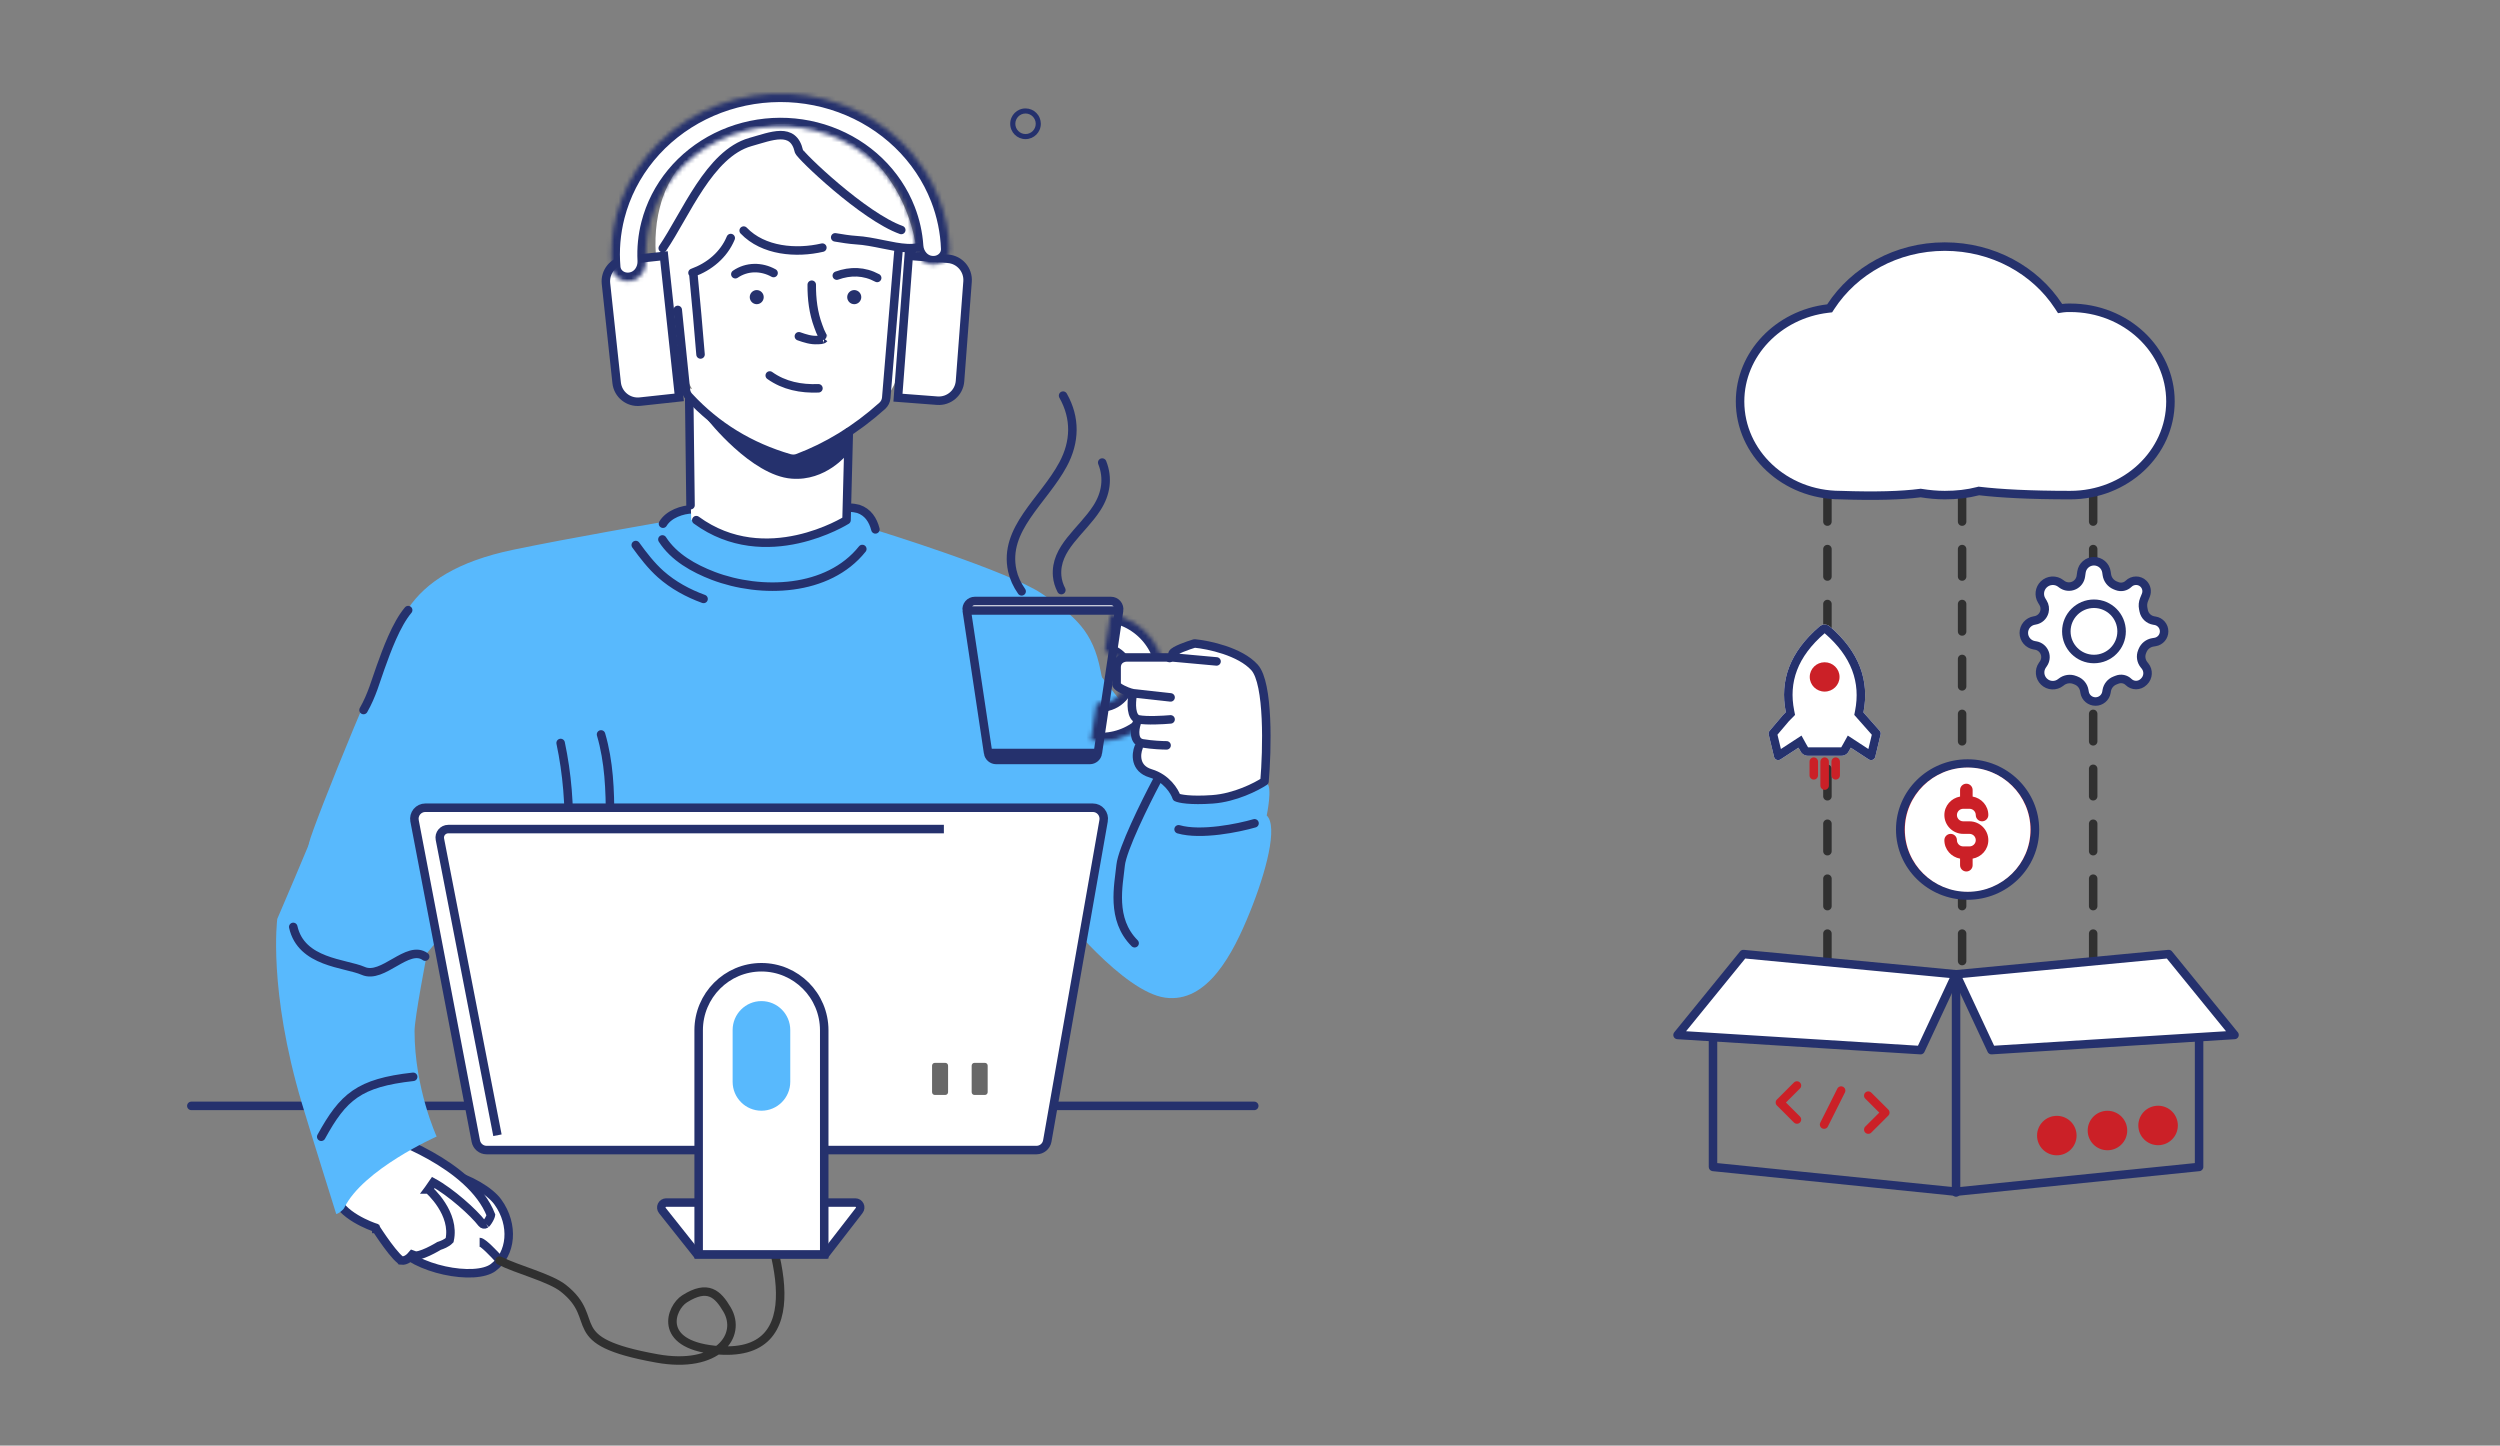 <svg width="588" height="340" viewBox="0 0 588 340" fill="none" xmlns="http://www.w3.org/2000/svg">
<rect x="0" y="0" width="588" height="340" fill="#808080" stroke="none"/>
<line x1="461.49" y1="116.222" x2="461.49" y2="232.379" stroke="#303030" stroke-width="2" stroke-linecap="round" stroke-dasharray="6.46 6.46"/>
<line x1="429.811" y1="116.222" x2="429.811" y2="232.379" stroke="#303030" stroke-width="2" stroke-linecap="round" stroke-dasharray="6.46 6.46"/>
<line x1="492.314" y1="116.222" x2="492.314" y2="232.379" stroke="#303030" stroke-width="2" stroke-linecap="round" stroke-dasharray="6.46 6.46"/>
<path d="M484.179 72.034L484.531 72.573L485.167 72.477C485.712 72.394 486.269 72.392 486.913 72.392C499.978 72.392 510.491 82.273 510.491 94.42C510.491 106.567 499.978 116.448 486.913 116.448C477.386 116.448 470.475 116.064 465.612 115.495L465.426 115.473L465.245 115.52C462.742 116.167 460.159 116.448 457.42 116.448C455.518 116.448 453.676 116.262 451.887 115.98L451.745 115.958L451.603 115.976C447.257 116.542 441.209 116.735 432.876 116.448L432.859 116.448H432.842C419.777 116.448 409.264 106.567 409.264 94.42C409.264 83.279 418.234 73.964 429.87 72.577L430.334 72.522L430.59 72.13C436.091 63.685 446.027 58 457.42 58C468.747 58 478.68 63.593 484.179 72.034Z" fill="white" stroke="#25316D" stroke-width="2"/>
<path d="M394.561 243.423L410.042 224.399L460.061 229.155L451.724 246.99L394.561 243.423Z" fill="white" stroke="#25316D" stroke-width="2" stroke-linejoin="round"/>
<path d="M402.896 274.461L402.795 275.456C402.285 275.404 401.896 274.974 401.896 274.461H402.896ZM401.896 244.612C401.896 244.06 402.344 243.612 402.896 243.612C403.449 243.612 403.896 244.06 403.896 244.612H401.896ZM401.896 274.461V244.612H403.896V274.461H401.896ZM459.959 281.276L402.795 275.456L402.998 273.466L460.161 279.286L459.959 281.276Z" fill="#25316D"/>
<path d="M525.561 243.423L510.079 224.399L460.061 229.155L468.397 246.99L525.561 243.423Z" fill="white" stroke="#25316D" stroke-width="2" stroke-linejoin="round"/>
<path d="M517.225 274.462L517.326 275.457C517.836 275.405 518.225 274.975 518.225 274.462H517.225ZM518.225 244.612C518.225 244.06 517.777 243.612 517.225 243.612C516.672 243.612 516.225 244.06 516.225 244.612H518.225ZM518.225 274.462V244.612H516.225V274.462H518.225ZM460.162 281.276L517.326 275.457L517.123 273.467L459.96 279.286L460.162 281.276Z" fill="#25316D"/>
<path d="M460.061 280.471V229.5" stroke="#25316D" stroke-width="2" stroke-linecap="round"/>
<path d="M483.764 271.729C486.332 271.729 488.413 269.651 488.413 267.088C488.413 264.524 486.332 262.446 483.764 262.446C481.197 262.446 479.115 264.524 479.115 267.088C479.115 269.651 481.197 271.729 483.764 271.729Z" fill="#CB2027"/>
<path d="M495.673 270.54C498.24 270.54 500.322 268.462 500.322 265.899C500.322 263.335 498.24 261.257 495.673 261.257C493.105 261.257 491.023 263.335 491.023 265.899C491.023 268.462 493.105 270.54 495.673 270.54Z" fill="#CB2027"/>
<path d="M507.583 269.351C510.15 269.351 512.232 267.273 512.232 264.71C512.232 262.146 510.15 260.068 507.583 260.068C505.015 260.068 502.934 262.146 502.934 264.71C502.934 267.273 505.015 269.351 507.583 269.351Z" fill="#CB2027"/>
<path d="M422.641 255.312L418.637 259.31L422.641 263.308" stroke="#CB2027" stroke-width="2" stroke-linecap="round" stroke-linejoin="round"/>
<path d="M439.418 257.69L443.422 261.685L439.418 265.68" stroke="#CB2027" stroke-width="2" stroke-linecap="round" stroke-linejoin="round"/>
<path d="M433.032 256.501L429.027 264.497" stroke="#CB2027" stroke-width="2" stroke-linecap="round" stroke-linejoin="round"/>
<path fill-rule="evenodd" clip-rule="evenodd" d="M426.6 178.141C427.152 178.141 427.6 178.588 427.6 179.141V182.359C427.6 182.911 427.152 183.359 426.6 183.359C426.047 183.359 425.6 182.911 425.6 182.359V179.141C425.6 178.588 426.047 178.141 426.6 178.141Z" fill="#CB2027"/>
<path fill-rule="evenodd" clip-rule="evenodd" d="M431.758 178.141C432.31 178.141 432.758 178.588 432.758 179.141V182.359C432.758 182.911 432.31 183.359 431.758 183.359C431.206 183.359 430.758 182.911 430.758 182.359V179.141C430.758 178.588 431.206 178.141 431.758 178.141Z" fill="#CB2027"/>
<path fill-rule="evenodd" clip-rule="evenodd" d="M429.156 178.141C429.709 178.141 430.156 178.588 430.156 179.141V184.773C430.156 185.325 429.709 185.773 429.156 185.773C428.604 185.773 428.156 185.325 428.156 184.773V179.141C428.156 178.588 428.604 178.141 429.156 178.141Z" fill="#CB2027"/>
<path fill-rule="evenodd" clip-rule="evenodd" d="M433.078 177.765C433.764 177.765 434.407 177.419 434.754 176.835C434.947 176.51 435.134 176.185 435.313 175.86L439.533 178.614C440.112 178.991 440.895 178.686 441.055 178.021L442.32 172.752C442.398 172.428 442.303 172.087 442.069 171.847L438.277 167.562C439.736 160.123 437.315 153.29 430.372 147.349C429.675 146.753 428.639 146.753 427.942 147.349C420.979 153.307 418.543 160.043 420.028 167.505L419.264 168.282L416.244 171.847C416.01 172.087 415.916 172.428 415.994 172.752L417.258 178.021C417.418 178.686 418.202 178.991 418.78 178.614L423 175.86C423.179 176.185 423.366 176.51 423.559 176.835C423.907 177.419 424.549 177.765 425.236 177.765H433.078Z" fill="white"/>
<path fill-rule="evenodd" clip-rule="evenodd" d="M434.39 177.275C434.531 177.149 434.655 177.002 434.754 176.835C434.947 176.51 435.134 176.185 435.313 175.86L439.533 178.614C440.112 178.991 440.895 178.686 441.055 178.021L442.32 172.752C442.398 172.428 442.303 172.087 442.069 171.847L438.277 167.562C439.736 160.123 437.315 153.29 430.372 147.349C429.675 146.753 428.639 146.753 427.942 147.349C420.979 153.307 418.543 160.043 420.028 167.505L419.264 168.282L416.244 171.847C416.01 172.087 415.916 172.428 415.994 172.752L417.258 178.021C417.418 178.686 418.202 178.991 418.78 178.614L423 175.86C423.179 176.185 423.366 176.51 423.559 176.835C423.659 177.002 423.782 177.149 423.924 177.275C424.278 177.588 424.745 177.765 425.236 177.765H433.078C433.568 177.765 434.036 177.588 434.39 177.275ZM425.25 175.765H433.064C433.236 175.474 433.402 175.184 433.562 174.894L434.603 173.007L439.443 176.167L440.249 172.808L436.124 168.147L436.314 167.177C437.611 160.563 435.557 154.456 429.157 148.942C422.728 154.48 420.672 160.492 421.99 167.115L422.196 168.152L420.743 169.631L418.061 172.796L418.87 176.167L423.711 173.007L424.751 174.894C424.911 175.184 425.077 175.474 425.25 175.765ZM440.375 172.285C440.375 172.286 440.375 172.285 440.375 172.285Z" fill="#25316D"/>
<path d="M425.652 159.215C425.652 161.12 427.221 162.664 429.156 162.664C431.091 162.664 432.66 161.12 432.66 159.215C432.66 157.309 431.091 155.765 429.156 155.765C427.221 155.765 425.652 157.309 425.652 159.215Z" fill="#CB2027"/>
<path d="M478.62 195.106C478.62 203.663 471.545 210.631 462.778 210.631C454.01 210.631 446.936 203.663 446.936 195.106C446.936 186.55 454.01 179.582 462.778 179.582C471.545 179.582 478.62 186.55 478.62 195.106Z" fill="#CB2027" stroke="#25316D" stroke-width="2"/>
<path fill-rule="evenodd" clip-rule="evenodd" d="M477.569 195.136C477.569 203.207 470.955 209.75 462.796 209.75C454.638 209.75 448.023 203.207 448.023 195.136C448.023 187.065 454.638 180.522 462.796 180.522C470.955 180.522 477.569 187.065 477.569 195.136ZM460.269 191.701C460.269 192.513 460.934 193.176 461.746 193.176H463.224C465.661 193.176 467.655 195.167 467.655 197.601C467.655 199.813 466.03 201.583 463.962 201.951V203.5C463.962 204.311 463.297 204.975 462.485 204.975C461.673 204.975 461.008 204.311 461.008 203.5V201.951C458.94 201.583 457.315 199.813 457.315 197.601C457.315 196.79 457.979 196.126 458.792 196.126C459.604 196.126 460.269 196.79 460.269 197.601C460.269 198.412 460.934 199.076 461.746 199.076H463.224C464.036 199.076 464.701 198.412 464.701 197.601C464.701 196.79 464.036 196.126 463.224 196.126H461.746C459.309 196.126 457.315 194.135 457.315 191.701C457.315 189.489 458.94 187.719 461.008 187.351V185.802C461.008 184.991 461.673 184.327 462.485 184.327C463.297 184.327 463.962 184.991 463.962 185.802V187.351C466.03 187.719 467.655 189.489 467.655 191.701C467.655 192.513 466.991 193.176 466.178 193.176C465.366 193.176 464.701 192.513 464.701 191.701C464.701 190.89 464.036 190.227 463.224 190.227H461.746C460.934 190.227 460.269 190.89 460.269 191.701Z" fill="white"/>
<path d="M489.562 134.54L489.416 135.544C489.281 136.469 488.698 137.267 487.859 137.678C486.885 138.154 485.725 138.032 484.871 137.364L484.714 137.241C483.504 136.294 481.78 136.39 480.681 137.464C479.659 138.464 479.464 140.039 480.212 141.258L480.525 141.77C480.914 142.403 481.029 143.167 480.845 143.887C480.575 144.946 479.703 145.744 478.624 145.92L478.478 145.944C477.049 146.177 476 147.411 476 148.859C476 150.306 477.049 151.541 478.478 151.774L478.779 151.823C479.778 151.986 480.607 152.682 480.94 153.638C481.229 154.467 481.106 155.384 480.608 156.107L480.357 156.473C479.534 157.67 479.691 159.285 480.73 160.301C481.8 161.348 483.481 161.441 484.66 160.518L484.82 160.393C485.717 159.691 486.917 159.515 487.977 159.93L488.302 160.057C489.314 160.453 490.045 161.351 490.227 162.422L490.297 162.831C490.511 164.084 491.596 165 492.867 165C494.137 165 495.223 164.084 495.436 162.831L495.506 162.422C495.688 161.351 496.419 160.453 497.431 160.057L497.947 159.856C498.872 159.494 499.923 159.708 500.634 160.402C501.615 161.363 503.185 161.363 504.166 160.402L504.295 160.277C505.298 159.296 505.386 157.711 504.498 156.625L504.289 156.37C503.577 155.499 503.399 154.308 503.825 153.266L503.93 153.008C504.346 151.99 505.262 151.262 506.347 151.085L506.876 150.998C508.101 150.799 509 149.741 509 148.5C509 147.259 508.101 146.201 506.876 146.002L506.571 145.952C505.384 145.758 504.441 144.852 504.2 143.674L504.091 143.14C503.945 142.425 504.014 141.683 504.29 141.007L504.7 140.004C505.083 139.069 504.861 137.994 504.138 137.287C503.172 136.342 501.611 136.359 500.645 137.304C499.935 137.999 498.872 138.224 497.947 137.862L497.536 137.701C496.463 137.281 495.697 136.318 495.531 135.177L495.438 134.54C495.225 133.081 493.974 132 492.5 132C491.026 132 489.775 133.081 489.562 134.54Z" fill="white" stroke="#25316D" stroke-width="2"/>
<circle cx="492.5" cy="148.5" r="6.5" stroke="#25316D" stroke-width="2"/>
<path d="M45 260.104H295" stroke="#25316D" stroke-width="2" stroke-linecap="round" stroke-linejoin="round"/>
<path d="M94.625 277.609L94.769 277.504L94.868 277.356C95.643 276.194 97.04 275.501 98.978 275.287C100.912 275.073 103.248 275.359 105.646 276.019C108.036 276.677 110.434 277.69 112.477 278.882C114.535 280.082 116.164 281.421 117.087 282.697C121.002 288.108 120.294 294.987 115.958 298.152C114.96 298.879 113.343 299.332 111.281 299.446C109.246 299.558 106.897 299.332 104.55 298.819C102.203 298.306 99.892 297.513 97.931 296.511C95.956 295.503 94.405 294.32 93.496 293.064C89.581 287.653 90.289 280.774 94.625 277.609Z" fill="white" stroke="#25316D" stroke-width="2"/>
<path d="M117.507 296.346C116.254 294.936 113.559 292.116 112.807 292.116" stroke="#25316D" stroke-width="2"/>
<path d="M176.5 278.5C182.5 292 192 320.037 168 317.5C154.507 316.074 157.795 307.54 161 305.5C166.5 302 168.854 304.358 171 308C174.626 314.153 168.775 322.065 154.5 319.5C131.504 315.368 142 310.5 132.5 303C129.34 300.505 121.761 298.64 117.5 296.5" stroke="#303030" stroke-width="2" stroke-linecap="round"/>
<path d="M114.242 287.896L114.236 287.899C113.947 288.073 113.561 288.004 113.346 287.726C112.371 286.447 110.53 284.606 108.459 282.828C106.381 281.044 103.997 279.259 101.913 278.122L100.785 279.756C100.782 279.759 100.782 279.759 100.782 279.759L100.783 279.759L100.784 279.76L100.794 279.769C100.804 279.778 100.821 279.793 100.843 279.813C100.888 279.853 100.956 279.915 101.043 279.998C101.218 280.163 101.47 280.411 101.768 280.731C102.367 281.374 103.146 282.299 103.87 283.433C105.295 285.664 106.43 288.574 105.752 291.685C105.034 292.431 103.896 292.829 103.368 293.002L103.256 293.039L103.156 293.101L103.156 293.101L103.156 293.101L103.154 293.102L103.146 293.107L103.11 293.129C103.078 293.148 103.029 293.177 102.966 293.215C102.839 293.289 102.655 293.396 102.429 293.523C101.974 293.777 101.355 294.108 100.688 294.418C100.017 294.731 99.326 295.009 98.723 295.173C98.065 295.351 97.717 295.334 97.604 295.293L96.962 295.061L96.516 295.569C96.516 295.569 96.516 295.569 96.516 295.569C96.516 295.569 96.515 295.57 96.515 295.57C96.514 295.571 96.514 295.571 96.513 295.572C96.509 295.577 96.5 295.586 96.488 295.599C96.462 295.625 96.42 295.667 96.363 295.718C96.249 295.822 96.081 295.96 95.872 296.091C95.452 296.355 94.949 296.544 94.416 296.482C94.414 296.478 94.312 296.441 94.093 296.27C93.854 296.083 93.562 295.806 93.231 295.45C92.57 294.74 91.826 293.798 91.118 292.84C90.414 291.886 89.76 290.938 89.282 290.227C89.043 289.871 88.849 289.576 88.714 289.37C88.647 289.267 88.595 289.187 88.56 289.132L88.52 289.07L88.51 289.055L88.508 289.051L88.507 289.051L88.507 289.051L88.507 289.05L88.317 288.752L87.982 288.64L87.982 288.64L87.982 288.64L87.982 288.64L87.979 288.639L87.964 288.634C87.95 288.629 87.928 288.622 87.899 288.612C87.841 288.591 87.752 288.559 87.638 288.516C87.41 288.431 87.079 288.302 86.678 288.132C85.874 287.789 84.798 287.283 83.699 286.625C82.596 285.965 81.499 285.169 80.633 284.257C79.765 283.343 79.174 282.36 78.985 281.321L78.971 281.246L78.947 281.175L78.947 281.175L78.947 281.175L78.946 281.174L78.945 281.171L78.937 281.147C78.93 281.124 78.918 281.088 78.903 281.038C78.873 280.94 78.83 280.791 78.78 280.599C78.68 280.214 78.555 279.659 78.457 278.99C78.259 277.643 78.18 275.884 78.608 274.141C79.031 272.417 79.947 270.713 81.755 269.404C83.552 268.102 86.321 267.125 90.57 267.004C90.59 267.011 90.611 267.018 90.633 267.025C90.781 267.075 91.002 267.151 91.285 267.253C91.851 267.455 92.67 267.761 93.668 268.167C95.667 268.981 98.381 270.196 101.242 271.805C106.989 275.037 113.113 279.735 115.465 285.768C115.46 285.8 115.449 285.858 115.422 285.947C115.357 286.162 115.236 286.438 115.075 286.734C114.917 287.025 114.735 287.307 114.564 287.532C114.479 287.645 114.403 287.735 114.339 287.803C114.27 287.875 114.238 287.899 114.242 287.896Z" fill="white" stroke="#25316D" stroke-width="2"/>
<path fill-rule="evenodd" clip-rule="evenodd" d="M106.206 148.524C141.832 177.116 100.468 224.121 100.468 224.121C100.468 224.121 97.502 239.331 97.502 242.5C97.502 256 102.698 267.314 102.698 267.314C102.698 267.314 85.335 275.044 80.956 284.116C80.748 284.548 79.546 285.526 79.076 285.526C79.076 285.526 72.858 265.725 71.002 259.5C63.011 232.708 65.214 216.13 65.214 216.13C71.324 202.029 74.638 193.397 81.196 178.996C87.161 165.885 98.326 157.602 106.206 148.524Z" fill="#58B9FD"/>
<path fill-rule="evenodd" clip-rule="evenodd" d="M241.204 25.501C239.215 25.501 237.602 27.104 237.602 29.112C237.602 31.101 239.215 32.723 241.204 32.723C243.189 32.723 244.803 31.101 244.803 29.112C244.803 28.637 244.711 28.167 244.53 27.729C244.35 27.29 244.085 26.892 243.75 26.556C243.416 26.221 243.019 25.955 242.582 25.773C242.145 25.593 241.677 25.5 241.204 25.501ZM241.204 26.698C242.527 26.698 243.603 27.78 243.603 29.112C243.603 30.444 242.527 31.526 241.204 31.526C239.881 31.526 238.805 30.444 238.805 29.112C238.805 27.78 239.881 26.698 241.204 26.698Z" fill="#25316D"/>
<path fill-rule="evenodd" clip-rule="evenodd" d="M155.525 122.829C155.525 122.829 160.449 118.767 162.935 119.426L163.115 122.663C163.115 122.663 170.491 127.767 180.513 127.932C190.54 128.152 198.299 123.322 199.954 119.426C199.954 119.426 205.85 120.741 206.091 124.693C206.091 124.693 237.237 134.296 245.114 139.676C252.988 144.996 257.049 148.509 258.848 157.73C260.64 166.893 267.13 196.525 268.61 220.341C252.764 215.29 239.652 215.184 223.457 215.184C185.123 169.685 158.64 224.872 123.413 259.58C123.413 259.58 134.5 195.357 130.572 195.851C126.648 196.29 72.683 217.267 72.683 217.267C72.683 217.267 71.749 202.44 72.683 198.268C73.617 194.097 91.851 149.167 96.02 143.078C100.19 136.93 107.566 132.046 120.702 129.304C133.844 126.561 155.525 122.829 155.525 122.829Z" fill="#58B9FD"/>
<path d="M85.502 167C87.502 163.5 88.344 160.194 89.502 157C90.969 152.901 93.165 146.878 96.002 143.5" stroke="#25316D" stroke-width="2" stroke-miterlimit="1.5" stroke-linecap="round" stroke-linejoin="round"/>
<path d="M131.861 174.749C134.901 189.084 134.445 205.364 129.775 219.306M141.364 172.735C143.246 179.166 143.501 185.841 143.479 192.502C143.486 201.042 142.677 209.702 139.768 217.795" stroke="#25316D" stroke-width="2" stroke-miterlimit="1.5" stroke-linecap="round" stroke-linejoin="round"/>
<path d="M155.796 126.874C158.518 131.1 163.179 133.68 167.735 135.437C178.975 139.716 194.762 139.223 202.816 129.124M199.876 119.412C200.548 119.412 201.226 119.521 201.871 119.686C204.165 120.453 205.329 122.321 205.898 124.513M149.529 128.191C151.278 130.606 153.185 133.076 155.403 135.051C158.31 137.632 161.84 139.55 165.479 140.868" stroke="#25316D" stroke-width="2" stroke-miterlimit="1.5" stroke-linecap="round" stroke-linejoin="round"/>
<path d="M162.92 119.771C160.445 119.825 157.27 120.922 155.932 123.172" stroke="#25316D" stroke-width="2" stroke-miterlimit="1.5" stroke-linecap="round" stroke-linejoin="round"/>
<path d="M68.973 218.01C70.853 226.471 81.192 226.505 85.425 228.351C90.048 230.402 95.888 222.029 100.001 225M75.553 267.366C80.724 257.965 84.394 254.691 97.176 253.265" stroke="#25316D" stroke-width="2" stroke-miterlimit="1.5" stroke-linecap="round" stroke-linejoin="round"/>
<path d="M199.461 100.597L161.637 91.196L162.577 122.219C162.577 122.219 173.586 127.956 181.379 127.86C189.606 127.759 199.461 122.49 199.461 122.49L199.461 100.597Z" fill="white"/>
<path d="M157.66 72.659C157.66 92.386 174.669 110.434 189.074 110.434C209.064 96.222 213.062 91.173 213.062 74.903C221.21 62.651 211.977 29.132 184.992 29.132C149.484 29.132 151.615 61.938 157.66 72.659Z" fill="white"/>
<path d="M190.923 66.964C190.901 70.312 191.289 73.549 192.448 76.677C192.732 77.5 193.038 78.269 193.426 78.982C193.453 79.037 193.819 79.64 193.803 79.64C193.552 79.97 192.628 79.969 192.278 79.969C190.787 80.079 189.295 79.585 187.896 79.091M181.946 64.221C179.093 62.63 175.668 62.63 172.952 64.495M206.311 65.373C203.256 63.727 200.021 63.672 196.814 64.824M192.497 91.329C188.415 91.493 184.416 90.725 181.044 88.311M163.111 64.825C163.739 71.081 164.236 77.118 164.766 83.373M171.87 55.99C170.236 59.941 166.821 62.74 162.876 64.167M155.875 58.372C161.29 50.415 166.832 36.155 176.471 33.411C181.41 32.039 186.581 29.734 187.898 35.55C188.116 36.538 203.142 50.958 211.977 54.093" stroke="#25316D" stroke-width="2" stroke-miterlimit="1.5" stroke-linecap="round" stroke-linejoin="round"/>
<path d="M219.461 52.282C219.406 62.434 209.315 56.923 201.376 56.484C199.715 56.374 198.081 56.099 196.436 55.825M193.42 58.24C187.306 59.667 179.53 59.064 174.913 54.235M159.406 72.892C159.406 72.892 160.93 87.763 161.329 91.713C161.392 92.312 161.654 92.873 162.072 93.305C168.58 100.329 176.476 105.103 185.71 107.792C186.327 107.957 186.989 107.957 187.59 107.738C194.556 105.104 201.217 101.097 207.518 95.445C208.053 94.951 208.386 94.293 208.447 93.579C208.949 87.543 211.293 59.283 211.293 59.283" stroke="#25316D" stroke-width="2" stroke-miterlimit="1.5" stroke-linecap="round" stroke-linejoin="round"/>
<path d="M199.641 101.591L199.105 122.336C199.105 122.336 180.144 134.296 163.768 122.336M162.107 94.019L162.413 118.822" stroke="#25316D" stroke-width="2" stroke-miterlimit="1.5" stroke-linecap="round" stroke-linejoin="round"/>
<path d="M200.941 71.547C200.722 71.55 200.504 71.51 200.301 71.428C200.097 71.346 199.912 71.224 199.755 71.069C199.599 70.914 199.475 70.73 199.39 70.527C199.306 70.324 199.262 70.105 199.262 69.885C199.262 69.665 199.306 69.447 199.391 69.243C199.475 69.04 199.599 68.856 199.756 68.701C199.912 68.547 200.097 68.425 200.301 68.343C200.505 68.261 200.722 68.22 200.942 68.223C201.376 68.23 201.791 68.408 202.096 68.719C202.401 69.03 202.572 69.449 202.572 69.885C202.572 70.322 202.401 70.741 202.096 71.052C201.791 71.363 201.376 71.541 200.941 71.547ZM177.995 71.547C177.556 71.547 177.135 71.372 176.825 71.06C176.515 70.749 176.34 70.326 176.34 69.885C176.34 69.444 176.515 69.021 176.825 68.71C177.135 68.398 177.556 68.223 177.995 68.223C178.43 68.229 178.845 68.407 179.15 68.718C179.455 69.029 179.627 69.448 179.627 69.885C179.627 70.322 179.455 70.741 179.15 71.052C178.845 71.363 178.43 71.541 177.995 71.547Z" fill="#25316D"/>
<path fill-rule="evenodd" clip-rule="evenodd" d="M166.371 98.642C166.371 98.642 176.693 111.866 186.178 112.579C194.255 113.237 199.287 106.817 199.287 106.817V101.989C199.287 101.989 187.987 108.408 186.178 107.915C184.375 107.366 166.371 98.642 166.371 98.642Z" fill="#25316D"/>
<path d="M156.166 60.187L146.961 61.186C144.216 61.484 142.23 63.951 142.525 66.697L145.036 90.031C145.331 92.777 147.796 94.761 150.542 94.463L159.746 93.464L156.166 60.187Z" fill="white" stroke="#25316D" stroke-width="2"/>
<path d="M213.732 60.158L222.963 60.864C225.716 61.075 227.779 63.478 227.57 66.231L225.796 89.634C225.587 92.388 223.186 94.449 220.433 94.239L211.201 93.533L213.732 60.158Z" fill="white" stroke="#25316D" stroke-width="2"/>
<mask id="path-48-inside-1_954_21892" fill="white">
<path d="M219.279 62.19C221.472 62.337 223.396 60.683 223.316 58.486C223.169 54.463 222.346 50.479 220.871 46.687C218.911 41.65 215.845 37.069 211.876 33.247C207.907 29.425 203.127 26.451 197.855 24.522C192.582 22.593 186.937 21.755 181.297 22.062C175.656 22.369 170.149 23.815 165.143 26.303C160.136 28.792 155.745 32.266 152.262 36.493C148.778 40.721 146.283 45.606 144.941 50.822C143.927 54.765 143.589 58.829 143.934 62.858C144.119 65.03 146.2 66.439 148.347 66.058L148.43 66.043C150.633 65.651 152.057 63.525 151.941 61.29C151.789 58.392 152.079 55.482 152.808 52.65C153.876 48.496 155.864 44.606 158.638 41.239C161.412 37.872 164.909 35.106 168.896 33.124C172.883 31.143 177.268 29.991 181.76 29.747C186.252 29.502 190.747 30.17 194.946 31.706C199.145 33.242 202.951 35.61 206.112 38.654C209.272 41.697 211.714 45.346 213.275 49.357C214.344 52.105 214.983 54.979 215.177 57.889C215.326 60.104 216.967 62.035 219.183 62.184L219.279 62.19Z"/>
</mask>
<path d="M219.279 62.19C221.472 62.337 223.396 60.683 223.316 58.486C223.169 54.463 222.346 50.479 220.871 46.687C218.911 41.65 215.845 37.069 211.876 33.247C207.907 29.425 203.127 26.451 197.855 24.522C192.582 22.593 186.937 21.755 181.297 22.062C175.656 22.369 170.149 23.815 165.143 26.303C160.136 28.792 155.745 32.266 152.262 36.493C148.778 40.721 146.283 45.606 144.941 50.822C143.927 54.765 143.589 58.829 143.934 62.858C144.119 65.03 146.2 66.439 148.347 66.058L148.43 66.043C150.633 65.651 152.057 63.525 151.941 61.29C151.789 58.392 152.079 55.482 152.808 52.65C153.876 48.496 155.864 44.606 158.638 41.239C161.412 37.872 164.909 35.106 168.896 33.124C172.883 31.143 177.268 29.991 181.76 29.747C186.252 29.502 190.747 30.17 194.946 31.706C199.145 33.242 202.951 35.61 206.112 38.654C209.272 41.697 211.714 45.346 213.275 49.357C214.344 52.105 214.983 54.979 215.177 57.889C215.326 60.104 216.967 62.035 219.183 62.184L219.279 62.19Z" fill="white" stroke="#25316D" stroke-width="4" mask="url(#path-48-inside-1_954_21892)"/>
<path fill-rule="evenodd" clip-rule="evenodd" d="M249.764 211.573L249.416 214.643C249.416 214.643 264.128 233.296 274.049 234.648C283.99 236.02 290.026 224.281 293.93 214.643C297.835 205.01 300.621 194.331 297.932 191.802C297.932 191.802 299.371 184.889 297.932 184.251H278.588L254.206 152.891L249.61 148.566C249.61 148.566 247.764 144.914 243.457 140.705C237.881 154.049 233.129 174.828 234.399 206.226L247.744 209.545C248.035 209.778 248.781 210.649 249.764 211.573Z" fill="#58B9FD"/>
<mask id="path-50-inside-2_954_21892" fill="white">
<path d="M256.548 174.174C258.502 174.477 260.496 174.393 262.417 173.925C264.338 173.458 266.148 172.616 267.744 171.449C269.34 170.282 270.691 168.812 271.718 167.123C272.746 165.434 273.431 163.559 273.734 161.605C274.037 159.651 273.953 157.657 273.485 155.736C273.018 153.815 272.176 152.005 271.009 150.409C269.842 148.813 268.372 147.462 266.683 146.435C264.994 145.407 263.119 144.722 261.165 144.419L259.795 153.252C260.588 153.375 261.35 153.653 262.036 154.071C262.723 154.488 263.32 155.037 263.794 155.685C264.268 156.334 264.61 157.069 264.8 157.85C264.99 158.63 265.025 159.441 264.902 160.234C264.778 161.028 264.5 161.79 264.082 162.476C263.665 163.163 263.116 163.76 262.468 164.234C261.819 164.708 261.084 165.05 260.303 165.24C259.523 165.43 258.712 165.465 257.919 165.341L256.548 174.174Z"/>
</mask>
<path d="M256.548 174.174C258.502 174.477 260.496 174.393 262.417 173.925C264.338 173.458 266.148 172.616 267.744 171.449C269.34 170.282 270.691 168.812 271.718 167.123C272.746 165.434 273.431 163.559 273.734 161.605C274.037 159.651 273.953 157.657 273.485 155.736C273.018 153.815 272.176 152.005 271.009 150.409C269.842 148.813 268.372 147.462 266.683 146.435C264.994 145.407 263.119 144.722 261.165 144.419L259.795 153.252C260.588 153.375 261.35 153.653 262.036 154.071C262.723 154.488 263.32 155.037 263.794 155.685C264.268 156.334 264.61 157.069 264.8 157.85C264.99 158.63 265.025 159.441 264.902 160.234C264.778 161.028 264.5 161.79 264.082 162.476C263.665 163.163 263.116 163.76 262.468 164.234C261.819 164.708 261.084 165.05 260.303 165.24C259.523 165.43 258.712 165.465 257.919 165.341L256.548 174.174Z" fill="white" stroke="#25316D" stroke-width="4" mask="url(#path-50-inside-2_954_21892)"/>
<path d="M263.206 143.588L263.207 143.586C263.291 143.026 263.128 142.455 262.761 142.025C262.579 141.814 262.355 141.646 262.103 141.53C261.851 141.414 261.578 141.354 261.301 141.354C261.301 141.354 261.301 141.354 261.3 141.354C261.3 141.354 261.3 141.354 261.3 141.354L229.283 141.354C228.724 141.354 228.19 141.599 227.823 142.025C227.642 142.237 227.508 142.486 227.431 142.755C227.354 143.025 227.336 143.309 227.377 143.586L263.206 143.588ZM263.206 143.588C262.695 147.028 261.854 152.676 260.987 158.49C259.904 165.765 258.781 173.301 258.216 177.103L258.216 177.104M263.206 143.588L258.216 177.104M258.216 177.104C258.077 178.045 257.268 178.744 256.311 178.744H234.309C233.357 178.744 232.545 178.046 232.403 177.102L258.216 177.104ZM232.403 177.102C232.01 174.481 231.349 170.072 230.618 165.195C229.446 157.376 228.094 148.357 227.377 143.586L232.403 177.102Z" fill="white" stroke="#25316D" stroke-width="2"/>
<path d="M250.037 93.051C253.036 98.344 252.875 103.945 250.037 109.216C245.402 117.836 235.951 124.414 238.089 134.234C238.461 135.908 239.211 137.558 240.289 139.089M259.24 108.793C260.69 112.427 260.151 116.118 257.982 119.479C254.443 124.974 248.079 128.901 248.643 135.485C248.742 136.605 249.077 137.732 249.628 138.796" stroke="#25316D" stroke-width="2" stroke-miterlimit="1.5" stroke-linecap="round" stroke-linejoin="round"/>
<path fill-rule="evenodd" clip-rule="evenodd" d="M276.586 187.549C276.586 187.549 287.959 190.487 297.114 183.803C297.114 183.803 299.408 169.709 295.33 158.276C293.879 154.22 280.761 151.46 280.761 151.46C280.761 151.46 276.691 152.677 275.151 154.375C275.151 154.375 267.245 154.783 264.103 154.954C263.391 154.993 262.834 155.572 262.834 156.287V161.039C262.834 161.638 263.236 162.178 263.817 162.333C264.904 162.64 266.51 163.083 266.51 163.083C266.51 163.083 265.616 167.816 267.624 169.305C267.624 169.305 266.104 173.105 268.011 174.924C268.011 174.924 266.378 178.996 268.708 181.044C271.041 183.092 275.855 183.535 276.586 187.549Z" fill="white"/>
<path d="M275.089 154.771L275.095 154.771C275.093 154.771 275.091 154.771 275.089 154.771Z" fill="#25316D" stroke="#25316D" stroke-width="2" stroke-linecap="round" stroke-linejoin="round"/>
<path d="M286.134 155.567L275.793 154.627H264.982C264.198 154.627 262.631 155.097 262.631 156.977C262.631 158.858 262.631 160.268 262.631 160.738C262.475 160.895 262.537 161.396 264.042 162.148C265.546 162.9 266.548 163.088 266.862 163.088L275.323 164.028M266.392 163.558C266.078 165.282 265.922 168.823 267.802 169.199C269.682 169.575 273.599 169.355 275.323 169.199M267.332 170.139C266.862 171.549 266.486 174.463 268.742 174.839C270.998 175.215 273.443 175.309 274.383 175.309M267.802 175.779C267.175 177.346 266.862 180.762 270.622 181.89C274.383 183.018 276.263 186.12 276.733 187.531C277.36 187.844 279.929 188.377 285.194 188.001C290.458 187.625 295.535 185.024 297.415 183.77C298.042 176.406 298.449 160.738 295.065 156.977C291.68 153.217 284.254 151.65 280.963 151.337C279.396 151.807 276.169 152.935 275.793 153.687M272.032 183.77C269.369 188.784 263.947 199.752 263.571 203.512C263.101 208.213 261.221 216.203 266.862 221.844M295.065 193.641C291.304 194.738 282.467 196.555 277.203 195.051" stroke="#25316D" stroke-width="2" stroke-linecap="round" stroke-linejoin="round"/>
<path d="M242.493 110.781C240.62 114.086 240.721 117.584 242.493 120.875C245.387 126.257 251.288 130.365 249.953 136.497C249.721 137.542 249.253 138.572 248.58 139.528M236.747 120.611C235.841 122.88 236.178 125.185 237.532 127.283C239.742 130.714 243.716 133.166 243.364 137.278C243.302 137.977 243.093 138.681 242.748 139.345" stroke="#25316D" stroke-width="0.004" stroke-miterlimit="1.5" stroke-linecap="round" stroke-linejoin="round"/>
<path d="M202.2 283.488L202.2 283.488L202.206 283.5C202.395 283.885 202.352 284.349 202.076 284.711C202.075 284.712 202.075 284.713 202.074 284.713L194.094 295.019H163.97L163.866 294.889L163.223 294.078C162.678 293.392 161.92 292.436 161.068 291.364C159.365 289.218 157.287 286.601 155.788 284.718L155.785 284.714C155.52 284.384 155.458 283.908 155.653 283.492C155.748 283.298 155.894 283.135 156.075 283.021C156.257 282.906 156.467 282.845 156.681 282.843C156.682 282.843 156.683 282.843 156.683 282.843L201.181 282.843H201.183C201.395 282.843 201.603 282.903 201.783 283.017C201.963 283.131 202.108 283.294 202.2 283.488ZM259.569 193.025L259.568 193.027C256.999 207.635 248.517 255.874 246.323 268.361C246.105 269.597 245.033 270.495 243.787 270.495H114.441C113.212 270.495 112.146 269.613 111.91 268.388C110.759 262.364 107.984 247.856 105.113 232.85C102.082 217.005 98.944 200.605 97.501 193.052L97.501 193.051C97.358 192.307 97.553 191.528 98.047 190.917C98.541 190.325 99.272 189.977 100.032 189.977L257.032 189.977L257.033 189.977C257.409 189.976 257.779 190.058 258.12 190.217C258.46 190.377 258.762 190.609 259.003 190.899L259.004 190.9C259.495 191.489 259.702 192.274 259.569 193.025Z" fill="white" stroke="#25316D" stroke-width="2"/>
<path d="M179.092 227.496C187.241 227.496 193.859 234.137 193.859 242.324V295.024H164.324V242.324C164.324 234.136 170.939 227.496 179.092 227.496Z" fill="white" stroke="#25316D" stroke-width="2"/>
<path fill-rule="evenodd" clip-rule="evenodd" d="M185.87 242.265C185.87 238.504 182.834 235.457 179.091 235.457C175.348 235.457 172.314 238.504 172.314 242.265V254.44C172.314 258.194 175.348 261.24 179.091 261.24C182.834 261.24 185.87 258.194 185.87 254.44V242.265Z" fill="#58B9FD"/>
<path d="M117 267.011L103.463 197.382C103.223 196.147 104.169 195 105.426 195H222" stroke="#25316D" stroke-width="2"/>
<path d="M222.332 249.983C222.692 249.983 222.986 250.274 222.986 250.64V256.877C222.986 257.242 222.692 257.533 222.332 257.533H219.875C219.511 257.533 219.221 257.242 219.221 256.877V250.64C219.221 250.274 219.511 249.983 219.875 249.983H222.332Z" fill="#686868"/>
<path d="M231.646 249.983C232.005 249.983 232.3 250.274 232.3 250.64V256.877C232.3 257.242 232.005 257.533 231.646 257.533H229.188C228.825 257.533 228.535 257.242 228.535 256.877V250.64C228.535 250.274 228.825 249.983 229.188 249.983H231.646Z" fill="#686868"/>
</svg>
